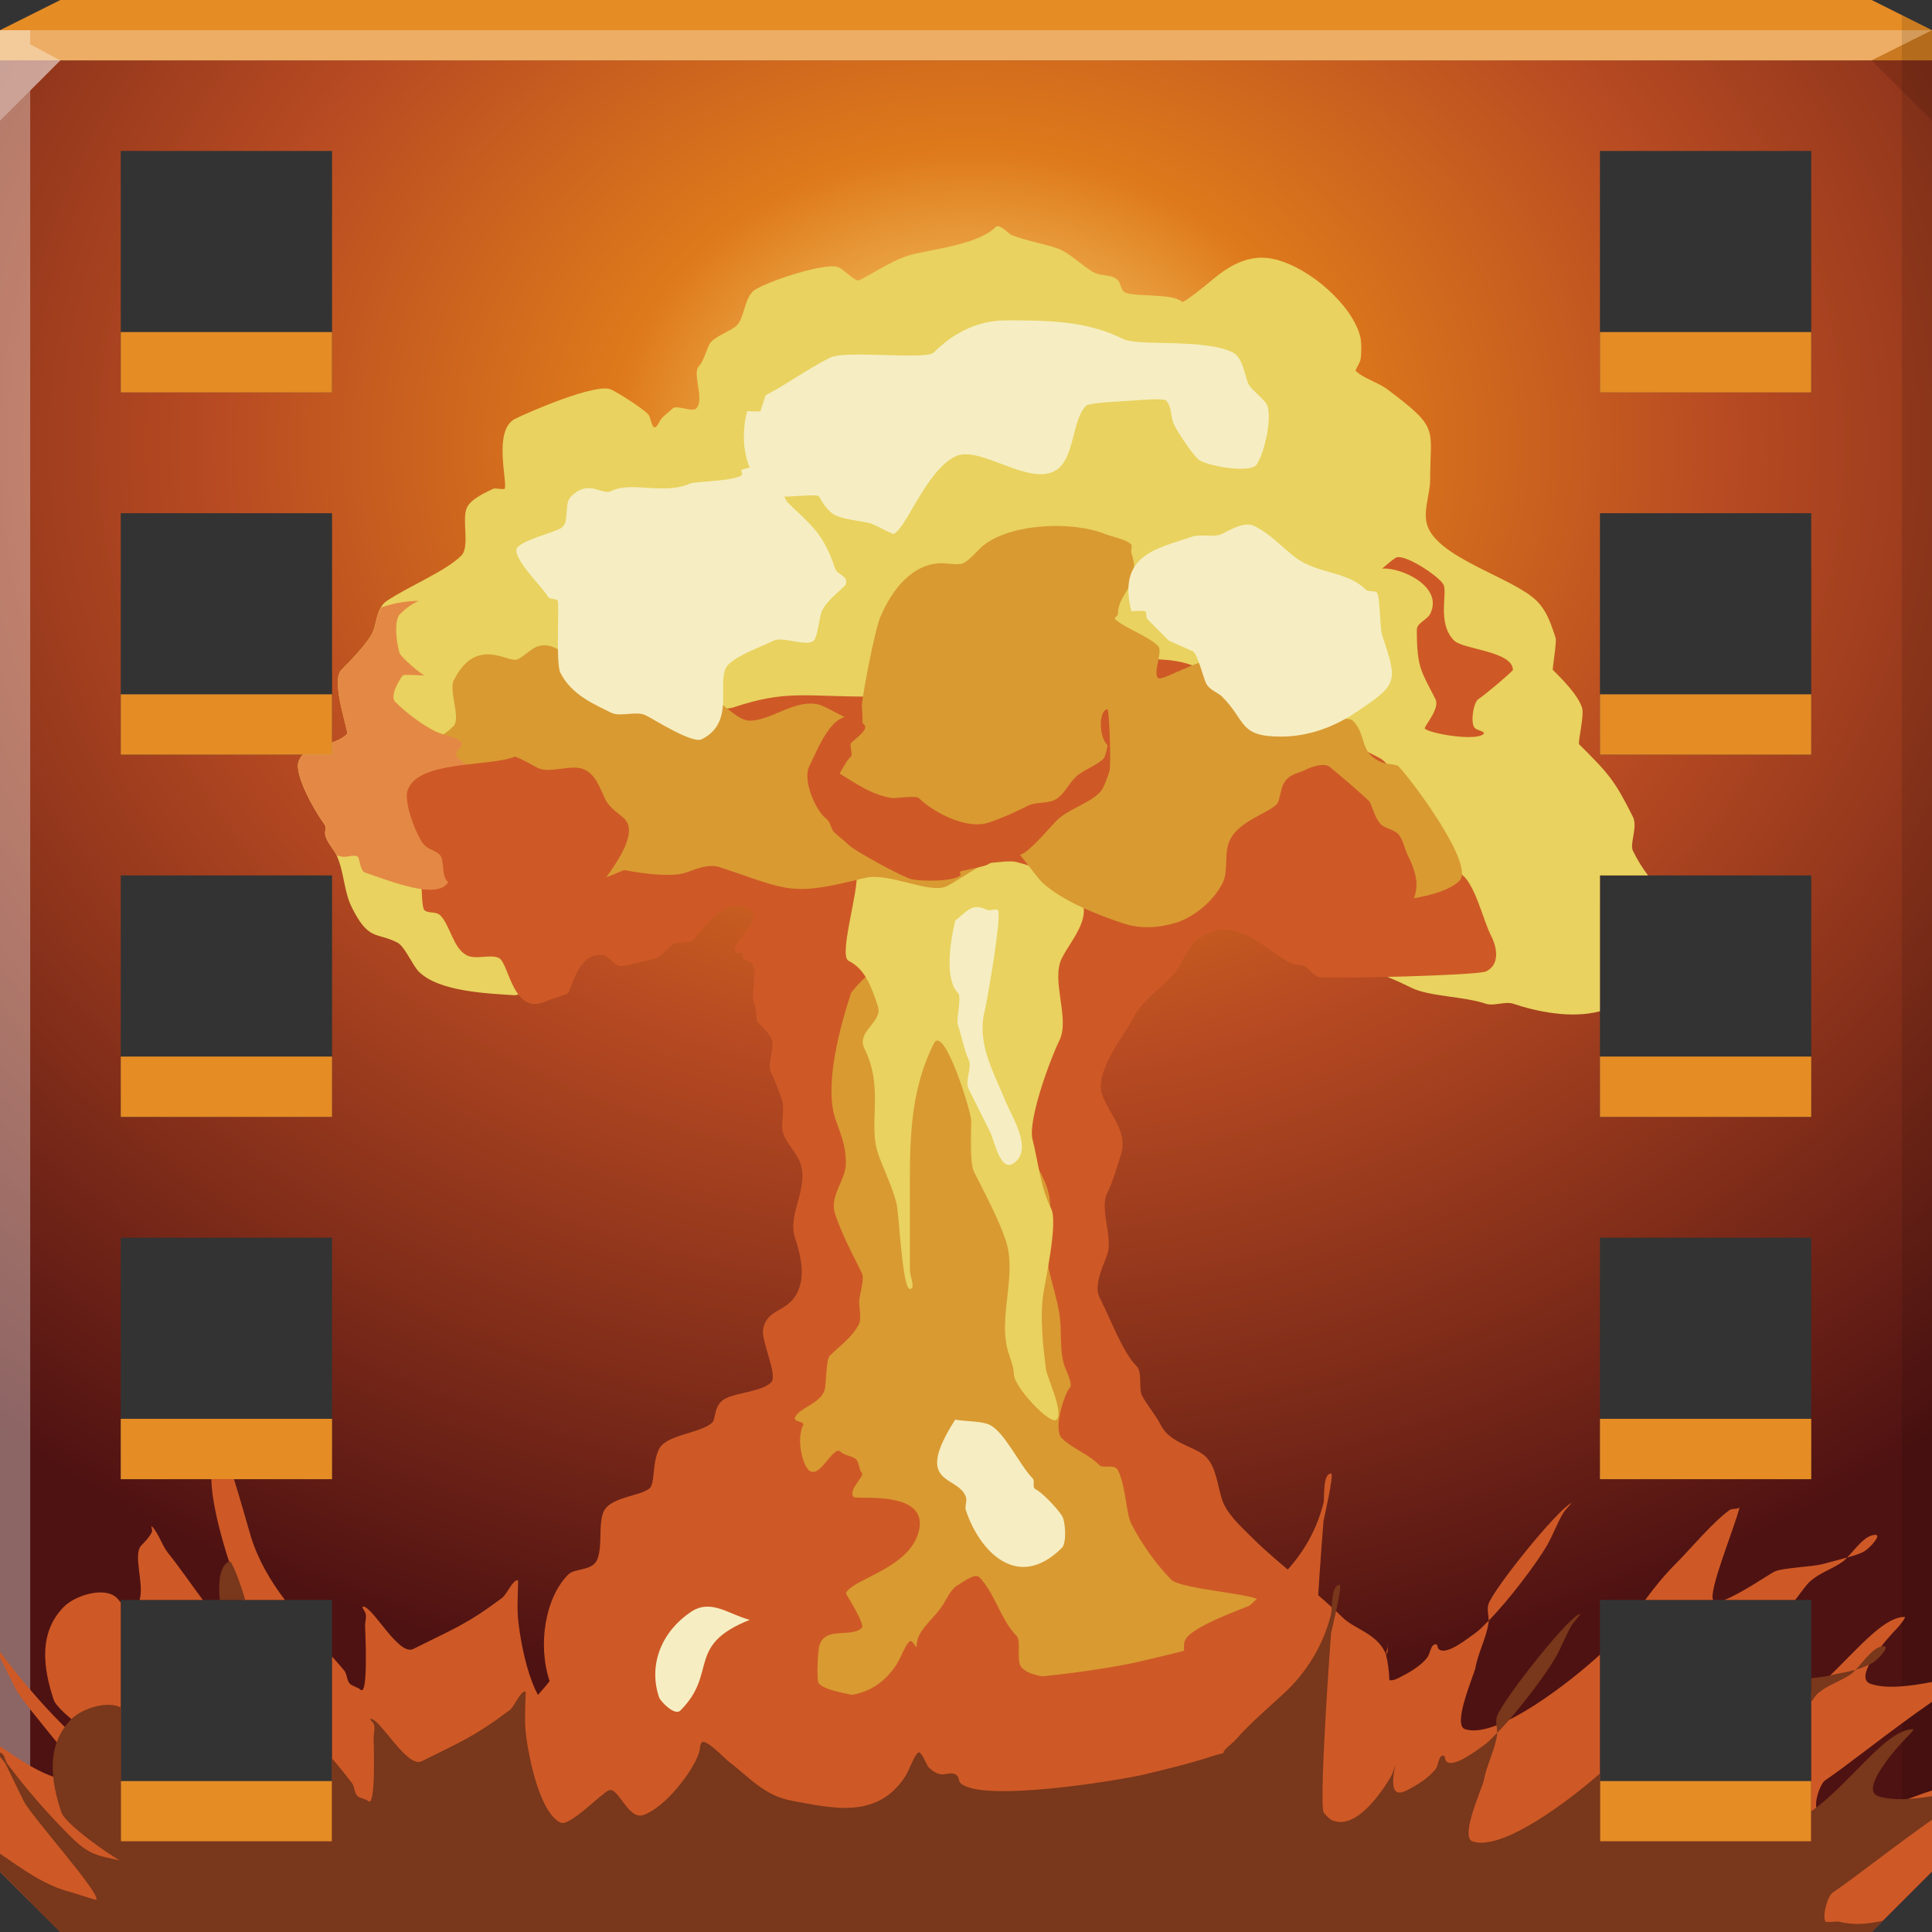 <?xml version="1.0" encoding="UTF-8" standalone="no"?>
<!-- Created with Inkscape (http://www.inkscape.org/) -->

<svg
   xmlns:dc="http://purl.org/dc/elements/1.1/"
   xmlns:cc="http://creativecommons.org/ns#"
   xmlns:rdf="http://www.w3.org/1999/02/22-rdf-syntax-ns#"
   xmlns:svg="http://www.w3.org/2000/svg"
   xmlns="http://www.w3.org/2000/svg"
   xmlns:xlink="http://www.w3.org/1999/xlink"
   xmlns:sodipodi="http://sodipodi.sourceforge.net/DTD/sodipodi-0.dtd"
   xmlns:inkscape="http://www.inkscape.org/namespaces/inkscape"
   width="64"
   height="64"
   id="svg13094"
   version="1.1"
   inkscape:version="0.48.3.1 r9886"
   sodipodi:docname="transmageddon.svg">
  <rect width="100%" height="100%" fill="#333333" stroke="none"/>
  <sodipodi:namedview
     id="base"
     pagecolor="#ffffff"
     bordercolor="#666666"
     borderopacity="1.0"
     inkscape:pageopacity="0"
     inkscape:pageshadow="2"
     inkscape:zoom="11.313709"
     inkscape:cx="22.3055"
     inkscape:cy="30.715219"
     inkscape:document-units="px"
     inkscape:current-layer="g3863"
     showgrid="true"
     inkscape:snap-bbox="true"
     inkscape:bbox-paths="true"
     inkscape:bbox-nodes="true"
     inkscape:snap-bbox-edge-midpoints="true"
     inkscape:snap-bbox-midpoints="true"
     inkscape:object-paths="true"
     inkscape:snap-intersection-paths="true"
     inkscape:object-nodes="true"
     inkscape:snap-smooth-nodes="true"
     inkscape:snap-midpoints="true"
     inkscape:snap-object-midpoints="true"
     inkscape:snap-center="true"
     showguides="true"
     inkscape:guide-bbox="true"
     inkscape:window-width="1920"
     inkscape:window-height="1023"
     inkscape:window-x="-10"
     inkscape:window-y="35"
     inkscape:window-maximized="1"
     inkscape:snap-global="false"
     fit-margin-top="0"
     fit-margin-left="0"
     fit-margin-right="0"
     fit-margin-bottom="0"
     showborder="true"
     inkscape:showpageshadow="false"
     inkscape:snap-page="true">
    <inkscape:grid
       type="xygrid"
       id="grid3075"
       empspacing="5"
       visible="true"
       enabled="true"
       snapvisiblegridlinesonly="true"
       originx="1.6362304e-08px"
       originy="18px" />
  </sodipodi:namedview>
  <defs
     id="defs13096">
    <linearGradient
       id="linearGradient4090">
      <stop
         id="stop4092"
         style="stop-color:#ffe884;stop-opacity:1;"
         offset="0" />
      <stop
         offset="0.232"
         style="stop-color:#de7a1b;stop-opacity:1;"
         id="stop3819" />
      <stop
         id="stop3821"
         style="stop-color:#b84b22;stop-opacity:1;"
         offset="0.488" />
      <stop
         id="stop4094"
         style="stop-color:#4f1212;stop-opacity:1;"
         offset="1" />
    </linearGradient>
    <radialGradient
       inkscape:collect="always"
       xlink:href="#linearGradient4090"
       id="radialGradient3868"
       gradientUnits="userSpaceOnUse"
       gradientTransform="matrix(0,1.314,-1.591,0,88.977,-23.98)"
       cx="29.49"
       cy="35.711"
       fx="29.49"
       fy="35.711"
       r="32" />
  </defs>
  <path
     style="color:#000000;fill:url(#radialGradient3868);fill-opacity:1;fill-rule:nonzero;stroke:none;stroke-width:2.286;marker:none;visibility:visible;display:inline;overflow:visible;enable-background:accumulate"
     d="m 0,2 0,32 0,28 2,2 30,0 30,0 2,-2 0,-28 0,-32 -32,0 z m 4,3 7,0 0,8 -7,0 z m 49,0 7,0 0,8 -7,0 z m -49,12 7,0 0,8 -7,0 z m 49,0 7,0 0,8 -7,0 z m -49,12 7,0 0,8 -7,0 z m 49,0 7,0 0,8 -7,0 z m -49,12 7,0 0,8 -7,0 z m 49,0 7,0 0,8 -7,0 z m -49,12 7,0 0,8 -7,0 z m 49,0 7,0 0,8 -7,0 z"
     id="path3866"
     inkscape:connector-curvature="0"
     sodipodi:nodetypes="ccccccccccccccccccccccccccccccccccccccccccccccccccccccccccccc" />
  <path
     style="color:#000000;fill:#e58c25;fill-opacity:1;fill-rule:nonzero;stroke:none;stroke-width:2.286;marker:none;visibility:visible;display:inline;overflow:visible;enable-background:accumulate"
     d="M 2,0 0,1 0,2 32,2 64,2 64,1 62,0 32,0 z"
     id="path6502"
     inkscape:connector-curvature="0"
     sodipodi:nodetypes="ccccccccc" />
  <path
     style="fill:#ffffff;fill-opacity:0.291;fill-rule:nonzero"
     d="M 0,1 0,4 2,2 32,2 62,2 64,1 32,1 z"
     id="path4298"
     inkscape:connector-curvature="0"
     sodipodi:nodetypes="cccccccc" />
  <path
     d="M 64,4 62,2 64,1 z"
     id="path3028"
     style="fill:#1f0700;fill-opacity:0.138"
     inkscape:connector-curvature="0"
     sodipodi:nodetypes="cccc" />
  <path
     style="fill:#000000;fill-opacity:0.111;fill-rule:nonzero"
     d="m 63,0.5 0,33.5 0,29 1,-1 0,-28 0,-33 z m 0,62.5 -31,0 -31,0 1,1 30,0 30,0 z"
     id="path4366"
     inkscape:connector-curvature="0"
     sodipodi:nodetypes="cccccccccccccc" />
  <g
     id="g3043"
     inkscape:export-filename="folder.png"
     inkscape:export-xdpi="90"
     inkscape:export-ydpi="90"
     transform="translate(-0.625,0.082)" />
  <path
     style="fill:#ffffff;fill-opacity:0.351;fill-rule:nonzero"
     d="M 0,1 0,34 0,62 1,63 1,34 1,3 2,2 1,1.469 1,1 z"
     id="path3864"
     inkscape:connector-curvature="0"
     sodipodi:nodetypes="cccccccccc" />
  <g
     id="scalable"
     transform="matrix(1.039,0,0,1.039,1214.722,1878.812)"
     inkscape:label="#g3701"
     style="fill:#ffffff" />
  <path
     sodipodi:nodetypes="cccccccccccccccccccccccccccccccccccccccccccccccccc"
     inkscape:connector-curvature="0"
     id="path4021"
     d="m 4,11 0,2 7,0 0,-2 z m 49,0 0,2 7,0 0,-2 z m -49,12 0,2 7,0 0,-2 z m 49,0 0,2 7,0 0,-2 z m -49,12 0,2 7,0 0,-2 z m 49,0 0,2 7,0 0,-2 z m -49,12 0,2 7,0 0,-2 z m 49,0 0,2 7,0 0,-2 z m -49,12 0,2 7,0 0,-2 z m 49,0 0,2 7,0 0,-2 z"
     style="color:#000000;fill:#e58c25;fill-opacity:1;fill-rule:nonzero;stroke:none;stroke-width:2.286;marker:none;visibility:visible;display:inline;overflow:visible;enable-background:accumulate" />
  <g
     id="g3863">
    <path
       style="color:#000000;fill:#e9d25f;fill-opacity:1;fill-rule:nonzero;stroke:none;stroke-width:2;marker:none;visibility:visible;display:inline;overflow:visible;enable-background:accumulate"
       d="M 33.094 7.5 C 33.043 7.484 33.002 7.498 32.969 7.531 C 32.441 8.059 31.085 8.234 30.312 8.406 C 29.656 8.552 29.034 8.999 28.469 9.281 C 28.328 9.352 27.955 8.912 27.75 8.844 C 27.292 8.691 25.205 9.388 24.938 9.656 C 24.648 9.945 24.655 10.532 24.406 10.781 C 24.213 10.975 23.627 11.153 23.5 11.406 C 23.386 11.635 23.295 11.987 23.156 12.125 C 22.907 12.374 23.362 13.231 23.062 13.531 C 22.93 13.664 22.414 13.399 22.281 13.531 C 22.157 13.655 21.926 13.804 21.844 13.969 C 21.596 14.464 21.59 13.84 21.469 13.719 C 21.273 13.523 20.586 13.074 20.25 12.906 C 19.776 12.669 17.526 13.643 17.062 13.875 C 16.323 14.245 16.82 15.986 16.719 16.188 C 16.699 16.227 16.39 16.164 16.344 16.188 C 16.086 16.316 15.619 16.512 15.469 16.812 C 15.285 17.18 15.576 18.111 15.281 18.406 C 14.766 18.921 13.557 19.41 12.812 19.906 C 12.505 20.112 12.473 20.581 12.375 20.875 C 12.251 21.248 11.542 21.958 11.312 22.188 C 10.938 22.562 11.563 24.25 11.5 24.312 C 11.356 24.457 11.18 24.534 11 24.594 L 11 25 L 10.031 25 C 9.979 25.055 9.945 25.11 9.906 25.188 C 9.692 25.616 10.481 26.943 10.688 27.219 C 10.888 27.486 10.722 27.452 10.781 27.688 C 10.832 27.89 11.072 28.176 11.125 28.281 C 11.409 28.85 11.373 29.495 11.656 30.062 C 12.215 31.179 12.466 30.873 13.156 31.219 C 13.409 31.345 13.658 31.97 13.875 32.188 C 14.547 32.859 16.186 32.911 17.062 32.969 C 17.755 32.83 18.829 32.341 19.094 31.812 C 19.186 31.627 19.296 31.267 19.438 31.125 C 19.74 30.822 20.274 30.801 20.688 30.594 C 21.303 30.286 21.837 29.832 22.438 29.531 C 22.735 29.382 24.01 29.43 24.312 29.531 C 24.804 29.695 25.535 29.596 26 29.875 C 26.677 30.281 27.679 30.701 28.625 30.938 C 29.837 31.241 31.398 30.844 32.625 30.844 C 33.241 30.844 34.739 31.115 35.281 30.844 C 35.939 30.515 38.66 29.741 39.344 29.969 C 40.393 30.319 41.406 30.687 42.438 31.031 C 42.723 31.126 42.923 31.395 43.219 31.469 C 44.571 31.807 45.783 32.235 46.75 32.719 C 47.341 33.014 48.465 32.999 49.219 33.25 C 49.484 33.338 49.86 33.162 50.125 33.25 C 50.905 33.51 52.042 33.753 53 33.5 L 53 29 L 54.594 29 C 54.421 28.775 54.252 28.505 54.094 28.188 C 53.975 27.949 54.26 27.394 54.094 27.062 C 53.479 25.834 53.295 25.638 52.312 24.656 C 52.257 24.601 52.492 23.694 52.406 23.438 C 52.258 22.993 51.687 22.437 51.438 22.188 C 51.421 22.171 51.574 21.253 51.531 21.125 C 51.376 20.66 51.245 20.245 50.906 19.906 C 50.139 19.139 47.646 18.501 47.281 17.406 C 47.128 16.947 47.375 16.37 47.375 15.906 C 47.375 14.159 47.707 14.21 45.969 12.906 C 45.63 12.652 45.163 12.538 44.906 12.281 C 44.892 12.267 45.042 12.018 45.062 11.938 C 45.103 11.777 45.106 11.329 45.062 11.156 C 44.805 10.126 43.419 8.886 42.25 8.594 C 41.356 8.37 40.664 8.833 40.031 9.375 C 39.992 9.409 39.207 10.051 39.156 10 C 38.843 9.687 37.428 9.865 37.219 9.656 C 37.13 9.568 37.12 9.37 37.031 9.281 C 36.826 9.076 36.515 9.164 36.25 9.031 C 35.896 8.854 35.448 8.368 35 8.219 C 34.51 8.055 33.989 7.977 33.5 7.781 C 33.45 7.761 33.246 7.549 33.094 7.5 z "
       id="path3794" />
    <path
       inkscape:connector-curvature="0"
       id="path3792"
       d="m 18.208,55.691 c -0.401,-1.188 -0.156,-2.761 0.619,-3.536 0.219,-0.219 0.829,-0.099 0.972,-0.53 0.159,-0.478 0.023,-1.042 0.177,-1.503 0.192,-0.576 1.429,-0.559 1.591,-0.884 0.121,-0.242 0.052,-0.811 0.265,-1.237 0.244,-0.487 1.404,-0.52 1.768,-0.884 0.116,-0.116 0.036,-0.593 0.442,-0.795 0.391,-0.196 1.199,-0.227 1.503,-0.53 0.234,-0.234 -0.343,-1.38 -0.265,-1.768 0.156,-0.782 0.984,-0.488 1.237,-1.503 0.122,-0.49 -0.041,-1.095 -0.177,-1.503 -0.269,-0.806 0.458,-1.63 0.177,-2.475 -0.101,-0.302 -0.388,-0.599 -0.53,-0.884 -0.181,-0.362 0.04,-0.851 -0.088,-1.237 -0.101,-0.303 -0.221,-0.618 -0.354,-0.884 -0.153,-0.306 0.153,-0.843 0,-1.149 -0.097,-0.194 -0.327,-0.415 -0.442,-0.53 -0.068,-0.068 -0.039,-0.431 -0.088,-0.53 -0.238,-0.476 0.249,-1.331 -0.265,-1.503 -0.222,-0.074 -0.077,-0.165 -0.177,-0.265 -0.042,-0.042 -0.135,0.042 -0.177,0 -0.337,-0.337 1.2,-1.191 0.265,-1.503 -0.78,-0.26 -1.295,0.676 -1.679,1.061 -0.15,0.15 -0.585,0.054 -0.707,0.177 -0.061,0.061 -0.378,0.366 -0.53,0.442 -0.076,0.038 -1.083,0.265 -1.149,0.265 -0.355,0 -0.375,-0.481 -0.884,-0.354 -0.561,0.14 -0.726,0.922 -0.884,1.237 -0.026,0.053 -0.646,0.235 -0.707,0.265 -1.124,0.562 -1.256,-1.246 -1.591,-1.414 -0.282,-0.141 -0.757,0.063 -1.061,-0.088 -0.462,-0.231 -0.551,-0.993 -0.884,-1.326 -0.14,-0.14 -0.408,-0.054 -0.53,-0.177 -0.075,-0.075 -0.088,-0.669 -0.088,-0.795 0,-0.966 -0.221,-0.984 0.707,-1.679 0.106,-0.079 0.478,-0.125 0.53,-0.177 0.225,-0.225 0.219,-0.463 0.53,-0.619 0.25,-0.125 0.677,-0.058 0.884,-0.265 0.382,-0.382 -0.443,-1.677 -0.177,-2.21 0.369,-0.738 1.427,-0.897 1.945,-1.414 0.066,-0.066 0.613,0 0.707,0 0.843,0 2.362,-0.273 3.182,0 0.523,0.174 1.468,0.63 2.033,0.442 1.731,-0.577 2.36,-0.354 4.419,-0.354 0.121,0 0.704,0.091 0.795,0 0.24,-0.24 0.379,-0.909 0.619,-1.149 0.04,-0.04 0.653,-0.159 0.707,-0.177 0.215,-0.072 0.57,-0.265 0.795,-0.265 0.207,0 0.331,0.138 0.53,0.088 0.595,-0.149 0.001,-0.001 0.177,-0.177 0.4,-0.4 2.438,0.346 2.917,0.442 1.311,0.262 2.887,-0.246 4.154,0.177 0.804,0.268 1.497,0.794 2.298,1.061 0.367,0.122 1.535,0.033 1.768,0.265 1.12,1.12 0.987,1.156 2.21,1.768 0.318,0.159 0.638,0.78 0.884,1.149 0.18,0.269 0.715,0.538 0.884,0.707 0.138,0.138 0.195,1.028 0.265,1.237 0.133,0.398 0.683,0.671 0.884,0.972 0.372,0.558 0.512,1.289 0.795,1.856 0.178,0.355 0.286,0.918 -0.177,1.149 -0.275,0.138 -5.32,0.26 -5.568,0.177 -0.153,-0.051 -0.365,-0.315 -0.442,-0.354 -0.121,-0.061 -0.315,-0.025 -0.442,-0.088 -0.836,-0.418 -1.527,-1.32 -2.563,-1.061 -0.927,0.232 -0.925,1.013 -1.414,1.503 -0.359,0.359 -0.996,0.844 -1.237,1.326 -0.269,0.539 -1.317,1.794 -1.061,2.563 0.225,0.674 0.888,1.225 0.619,2.033 -0.136,0.408 -0.256,0.866 -0.442,1.237 -0.27,0.539 0.192,1.456 0,2.033 -0.109,0.326 -0.462,1.02 -0.265,1.414 0.392,0.784 0.784,1.845 1.237,2.298 0.193,0.193 0.058,0.734 0.177,0.972 0.131,0.261 0.458,0.651 0.619,0.972 0.314,0.628 1.148,0.706 1.503,1.061 0.336,0.336 0.383,0.971 0.53,1.414 0.158,0.475 0.614,0.879 0.972,1.237 0.896,0.896 2.182,1.829 3.005,2.652 0.399,0.399 1.1,0.521 1.414,1.149 0.116,0.231 0.226,1.227 0.088,1.503 -0.814,1.627 -2.496,1.591 -4.154,2.033 -0.66,0.176 -1.263,0.394 -1.945,0.53 -1.338,0.268 -2.64,0.721 -3.977,0.972 -0.716,0.134 -1.408,0.009 -2.121,0.088 -2.542,0.282 -5.023,0.354 -7.601,0.354 -0.578,0 -0.95,0.098 -1.503,0.177 -1.647,0.235 -3.425,-0.11 -4.95,-0.619 -0.459,-0.153 -1.031,-0.412 -1.414,-0.795 -0.186,-0.186 -0.865,-2.158 -0.707,-2.475 0.136,-0.272 0.423,-0.534 0.619,-0.795 z"
       style="color:#000000;fill:#ce5926;fill-opacity:1;fill-rule:nonzero;stroke:none;stroke-width:2;marker:none;visibility:visible;display:inline;overflow:visible;enable-background:accumulate" />
    <path
       inkscape:connector-curvature="0"
       id="path3829"
       d="m 28.196,32.887 c -0.328,0.982 -0.907,3.024 -0.53,4.154 0.183,0.55 0.354,0.875 0.354,1.503 0,0.556 -0.558,1.067 -0.354,1.679 0.224,0.671 0.582,1.34 0.884,1.945 0.105,0.211 -0.088,0.708 -0.088,0.972 0,0.171 0.075,0.557 0,0.707 -0.234,0.469 -0.659,0.747 -0.972,1.061 -0.135,0.135 -0.112,0.953 -0.177,1.149 -0.149,0.447 -0.812,0.563 -0.972,0.884 -0.087,0.174 0.33,0.136 0.265,0.265 -0.161,0.322 -0.109,0.821 0,1.149 0.383,1.15 0.953,-0.55 1.237,-0.265 0.133,0.133 0.398,0.133 0.53,0.265 0.074,0.074 0.093,0.358 0.177,0.442 0.102,0.102 -0.486,0.575 -0.265,0.795 0.096,0.096 2.623,-0.268 2.121,1.237 -0.384,1.153 -2.151,1.474 -2.386,1.945 -0.007,0.013 0.647,1.032 0.53,1.149 -0.352,0.352 -1.24,-0.078 -1.414,0.619 -0.034,0.135 -0.109,1.129 0,1.237 0.387,0.387 2.035,0.357 2.298,0.884 0.053,0.106 0.735,0.414 0.884,0.265 0.476,-0.476 -0.125,-2.011 0.088,-2.652 0.124,-0.371 0.563,-0.712 0.795,-1.061 0.144,-0.217 0.306,-0.595 0.53,-0.707 0.101,-0.051 0.559,-0.413 0.707,-0.265 0.505,0.505 0.716,1.423 1.237,1.945 0.171,0.171 -0.032,0.852 0.177,1.061 0.541,0.541 2.043,0.109 2.475,0.972 0.333,0.667 -0.976,2.21 0.354,2.21 0.156,0 0.666,0.086 0.795,0 0.573,-0.382 1.592,-0.885 2.033,-1.326 0.064,-0.064 0,-0.428 0,-0.53 0,-0.501 -0.385,-1.85 -0.265,-2.21 0.18,-0.54 2.475,-1.247 2.475,-1.326 0,-0.23 -2.599,-0.389 -2.917,-0.707 -0.471,-0.471 -1.003,-1.21 -1.326,-1.856 -0.184,-0.368 -0.174,-1.231 -0.442,-1.768 -0.118,-0.236 -0.483,-0.041 -0.619,-0.177 -0.365,-0.365 -0.918,-0.565 -1.237,-0.884 -0.306,-0.306 0.09,-1.504 0.265,-1.679 0.109,-0.109 -0.15,-0.625 -0.177,-0.707 -0.184,-0.553 -0.077,-1.17 -0.177,-1.768 -0.085,-0.508 -0.252,-0.996 -0.354,-1.503 -0.158,-0.789 0.195,-1.696 0,-2.475 -0.183,-0.732 -0.733,-1.314 -0.972,-2.033 -0.1,-0.299 -0.099,-0.662 -0.177,-0.972 -0.18,-0.719 0.298,-2.408 0,-3.005 -0.215,-0.429 -0.583,-0.697 -0.884,-1.149 -0.345,-0.518 -0.973,-1.723 -1.945,-1.237 -0.212,0.106 -0.382,0.363 -0.619,0.442 -0.893,0.298 -1.4,0.645 -1.945,1.326 z"
       style="color:#000000;fill:#d99a32;fill-opacity:1;fill-rule:nonzero;stroke:none;stroke-width:2;marker:none;visibility:visible;display:inline;overflow:visible;enable-background:accumulate" />
    <path
       style="color:#000000;fill:#ce5926;fill-opacity:1;fill-rule:nonzero;stroke:none;stroke-width:2;marker:none;visibility:visible;display:inline;overflow:visible;enable-background:accumulate"
       d="M 44.094 48.812 C 43.804 48.812 43.883 49.624 43.844 49.781 C 43.585 50.815 43.036 51.686 42.25 52.406 C 41.712 52.899 41.144 53.389 40.656 53.938 C 40.531 54.079 40.124 54.375 40.312 54.375 C 40.434 54.375 40.053 54.43 39.938 54.469 C 39.191 54.718 38.426 54.878 37.656 55.062 C 36.857 55.254 32.234 56.016 31.562 55.344 C 31.505 55.286 31.497 55.123 31.375 55.062 C 31.097 54.924 30.956 55.269 30.5 54.812 C 30.454 54.766 30.229 54.271 30.125 54.375 C 29.966 54.534 29.836 54.933 29.688 55.156 C 28.76 56.548 27.331 56.211 26 55.969 C 25.052 55.796 24.571 55.147 23.875 54.625 C 23.795 54.565 23.099 53.87 22.969 54 C 22.9 54.069 22.935 54.288 22.906 54.375 C 22.686 55.037 21.72 56.177 21.031 56.406 C 20.515 56.578 20.195 55.434 19.875 55.594 C 19.584 55.739 18.578 56.805 18.281 56.656 C 17.553 56.292 17.215 54.269 17.156 53.562 C 17.119 53.116 17.182 52.344 17.156 52.344 C 16.969 52.344 16.806 52.802 16.625 52.938 C 15.461 53.81 15.009 53.964 13.688 54.625 C 13.205 54.866 12.347 53.219 12.031 53.219 C 11.965 53.219 12.064 53.347 12.094 53.406 C 12.16 53.538 12.094 53.696 12.094 53.844 C 12.094 53.964 12.216 56.247 11.938 55.969 C 11.875 55.907 11.656 55.843 11.594 55.781 C 11.482 55.669 11.504 55.469 11.406 55.344 C 11.28 55.182 11.133 55.033 11 54.875 L 11 61 L 4 61 L 4 53.062 C 3.991 53.059 3.978 53.065 3.969 53.062 C 3.97 53.036 3.927 52.989 3.875 52.938 C 3.475 52.538 2.494 52.85 2.125 53.219 C 1.249 54.095 1.444 55.301 1.781 56.312 C 1.916 56.717 3.438 57.772 3.719 57.906 C 2.914 57.745 2.626 57.689 2.031 57.094 C 1.3 56.363 0.623 55.549 0 54.719 L 0 54.906 L 0.531 55.969 C 0.787 56.481 3.088 59.037 2.906 59.219 C 2.898 59.227 2.135 58.971 2.125 58.969 C 1.316 58.766 0.657 58.295 0 57.844 L 0 62 L 2 64 L 32 64 L 62 64 L 64 62 L 64 59.312 C 62.902 59.664 61.854 60.245 60.625 59.938 C 60.579 59.926 60.206 59.974 60.188 59.938 C 60.082 59.726 60.287 59.09 60.469 58.969 C 61.183 58.493 62.6 57.343 64 56.375 L 64 55.719 C 63.278 55.854 62.509 55.961 61.969 55.781 C 61.333 55.569 62.613 54.168 62.844 53.938 C 62.893 53.888 63.16 53.562 63.094 53.562 C 62.255 53.562 61.166 55.122 60 56.062 L 60 61 L 53 61 L 53 54.812 C 52.133 55.618 49.603 57.639 48.531 57.281 C 48.097 57.137 48.834 55.474 48.875 55.25 C 48.969 54.73 49.231 54.278 49.312 53.75 C 49.316 53.73 49.312 53.708 49.312 53.688 C 49.155 53.846 48.99 54.017 48.875 54.094 C 48.716 54.199 47.908 54.877 47.656 54.625 C 47.61 54.578 47.628 54.469 47.562 54.469 C 47.391 54.469 47.384 54.769 47.281 54.906 C 47.054 55.209 46.626 55.437 46.312 55.594 C 45.773 55.864 45.832 55.274 45.906 54.844 C 45.87 54.951 45.839 55.06 45.781 55.156 C 45.513 55.603 44.658 56.97 43.844 56.562 C 43.796 56.539 43.579 56.362 43.562 56.312 C 43.413 55.863 43.837 50.409 43.844 50.375 C 43.846 50.362 44.203 48.812 44.094 48.812 z M 45.906 54.844 C 45.921 54.799 45.954 54.763 45.969 54.719 C 45.974 54.702 45.964 54.469 45.969 54.469 C 45.998 54.469 45.943 54.633 45.906 54.844 z M 49.312 53.688 C 49.995 52.998 50.93 51.747 51.25 51.188 C 51.444 50.847 51.591 50.442 51.781 50.125 C 51.835 50.036 52.011 49.851 52.062 49.781 C 51.575 50.025 49.526 52.569 49.312 53.125 C 49.246 53.298 49.319 53.501 49.312 53.688 z M 7 49 C 7.034 50.262 7.738 52.21 8.031 53 L 9.438 53 C 8.961 52.373 8.555 51.683 8.312 50.906 C 8.256 50.725 7.994 49.777 7.75 49 L 7 49 z M 57.625 49.938 C 57.528 50.01 57.378 49.958 57.281 50.031 C 56.675 50.486 56.041 51.271 55.5 51.812 C 55.135 52.177 54.809 52.58 54.5 53 L 56.75 53 C 56.59 52.703 57.439 50.66 57.625 49.938 z M 5.031 50.562 C 4.99 50.521 5.058 50.697 5.031 50.75 C 4.942 50.929 4.819 51.056 4.688 51.188 C 4.385 51.49 4.786 52.457 4.625 53 L 6.719 53 C 6.34 52.496 5.969 51.946 5.562 51.438 C 5.363 51.188 5.249 50.78 5.031 50.562 z M 62.125 50.844 C 61.776 50.844 61.458 51.326 61.188 51.594 C 61.418 51.529 61.642 51.468 61.781 51.375 C 61.958 51.257 62.337 50.844 62.125 50.844 z M 61.188 51.594 C 60.891 51.678 60.587 51.755 60.375 51.812 C 60.04 51.904 59.039 51.934 58.781 52.062 C 58.605 52.151 57.675 52.788 57.125 53 L 59.469 53 C 59.66 52.744 59.85 52.487 59.938 52.406 C 60.284 52.086 60.686 51.993 61.062 51.719 C 61.097 51.693 61.15 51.631 61.188 51.594 z "
       id="path3831" />
    <path
       style="color:#000000;fill:#79371b;fill-opacity:1;fill-rule:nonzero;stroke:none;stroke-width:2;marker:none;visibility:visible;display:inline;overflow:visible;enable-background:accumulate"
       d="M 7.594 51.719 C 7.282 51.875 7.223 52.375 7.281 53 L 8.125 53 C 7.917 52.312 7.672 51.68 7.594 51.719 z M 44.375 52.5 C 44.086 52.5 44.133 53.312 44.094 53.469 C 43.835 54.503 43.286 55.405 42.5 56.125 C 41.962 56.618 41.425 57.076 40.938 57.625 C 40.828 57.748 40.486 58.003 40.531 58.062 C 40.573 58.07 40.324 58.121 40.219 58.156 C 39.472 58.405 38.676 58.597 37.906 58.781 C 37.107 58.973 32.484 59.734 31.812 59.062 C 31.755 59.005 31.778 58.842 31.656 58.781 C 31.379 58.642 31.206 58.988 30.75 58.531 C 30.704 58.485 30.51 57.959 30.406 58.062 C 30.248 58.221 30.118 58.652 29.969 58.875 C 29.041 60.266 27.581 59.898 26.25 59.656 C 25.302 59.484 24.821 58.866 24.125 58.344 C 24.045 58.283 23.38 57.588 23.25 57.719 C 23.181 57.788 23.185 57.975 23.156 58.062 C 22.936 58.725 22.001 59.895 21.312 60.125 C 20.796 60.297 20.476 59.152 20.156 59.312 C 19.865 59.458 18.86 60.524 18.562 60.375 C 17.835 60.011 17.465 57.987 17.406 57.281 C 17.369 56.835 17.432 56.031 17.406 56.031 C 17.219 56.031 17.056 56.521 16.875 56.656 C 15.711 57.529 15.29 57.683 13.969 58.344 C 13.486 58.585 12.597 56.938 12.281 56.938 C 12.215 56.938 12.346 57.035 12.375 57.094 C 12.441 57.226 12.375 57.415 12.375 57.562 C 12.375 57.683 12.466 59.935 12.188 59.656 C 12.125 59.594 11.906 59.562 11.844 59.5 C 11.732 59.388 11.754 59.188 11.656 59.062 C 11.445 58.79 11.228 58.513 11 58.25 L 11 61 L 4 61 L 4 56.562 C 3.543 56.324 2.707 56.606 2.375 56.938 C 1.499 57.814 1.694 59.02 2.031 60.031 C 2.166 60.436 3.688 61.49 3.969 61.625 C 3.164 61.464 2.908 61.408 2.312 60.812 C 1.581 60.081 0.873 59.268 0.25 58.438 C 0.162 58.32 0.147 58.062 0 58.062 L 0 58.188 C 0.049 58.267 0.152 58.367 0.188 58.438 L 0.781 59.656 C 1.037 60.168 3.369 62.756 3.188 62.938 C 3.179 62.946 2.385 62.69 2.375 62.688 C 1.463 62.46 0.74 61.908 0 61.406 L 0 62 L 2 64 L 32 64 L 62 64 L 62.375 63.625 C 61.902 63.732 61.43 63.787 60.906 63.656 C 60.86 63.645 60.487 63.693 60.469 63.656 C 60.363 63.444 60.537 62.808 60.719 62.688 C 61.383 62.244 62.695 61.201 64 60.281 L 64 59.5 C 63.353 59.606 62.691 59.657 62.219 59.5 C 61.583 59.288 62.863 57.856 63.094 57.625 C 63.143 57.576 63.441 57.281 63.375 57.281 C 62.468 57.281 61.275 59.11 60 60 L 60 61 L 53 61 L 53 58.75 C 51.967 59.654 49.768 61.329 48.781 61 C 48.347 60.855 49.116 59.193 49.156 58.969 C 49.251 58.449 49.513 57.997 49.594 57.469 C 49.597 57.449 49.593 57.427 49.594 57.406 C 49.431 57.572 49.275 57.733 49.156 57.812 C 48.998 57.918 48.158 58.596 47.906 58.344 C 47.86 58.297 47.878 58.156 47.812 58.156 C 47.641 58.156 47.666 58.456 47.562 58.594 C 47.336 58.896 46.907 59.156 46.594 59.312 C 46.015 59.602 46.141 58.896 46.219 58.469 C 46.172 58.61 46.139 58.748 46.062 58.875 C 45.795 59.321 44.908 60.688 44.094 60.281 C 44.046 60.257 43.86 60.081 43.844 60.031 C 43.694 59.582 44.087 54.127 44.094 54.094 C 44.096 54.08 44.484 52.5 44.375 52.5 z M 49.594 57.406 C 50.276 56.713 51.214 55.462 51.531 54.906 C 51.726 54.566 51.872 54.161 52.062 53.844 C 52.138 53.717 52.444 53.403 52.312 53.469 C 51.825 53.713 49.808 56.288 49.594 56.844 C 49.527 57.017 49.6 57.22 49.594 57.406 z M 62.406 54.531 C 62.058 54.531 61.739 55.044 61.469 55.312 C 61.699 55.247 61.923 55.156 62.062 55.062 C 62.239 54.945 62.619 54.531 62.406 54.531 z M 61.469 55.312 C 61.173 55.396 60.837 55.442 60.625 55.5 C 60.496 55.535 60.245 55.565 60 55.594 L 60 56.375 C 60.057 56.308 60.151 56.158 60.188 56.125 C 60.534 55.805 60.967 55.711 61.344 55.438 C 61.379 55.412 61.431 55.349 61.469 55.312 z "
       id="path3790" />
    <path
       inkscape:connector-curvature="0"
       id="path3823"
       d="m 28.373,28.91 c 0.094,0.555 -0.604,2.747 -0.265,2.917 0.549,0.275 0.752,0.842 0.972,1.503 0.177,0.531 -0.733,0.833 -0.442,1.414 0.653,1.305 0.116,2.47 0.442,3.447 0.179,0.537 0.466,1.07 0.619,1.679 0.082,0.327 0.191,2.828 0.442,2.828 0.206,0 0,-0.412 0,-0.619 0,-0.737 0,-1.473 0,-2.21 0,-1.901 -0.052,-3.608 0.795,-5.303 0.33,-0.659 1.237,2.255 1.237,2.563 0,0.338 -0.056,1.39 0.088,1.679 0.363,0.727 0.809,1.543 1.061,2.298 0.379,1.136 -0.286,2.589 0.088,3.712 0.063,0.19 0.177,0.509 0.177,0.707 0,0.417 1.211,1.705 1.414,1.503 0.248,-0.248 -0.318,-1.393 -0.354,-1.679 -0.096,-0.772 -0.2,-1.692 -0.088,-2.475 0.056,-0.389 0.493,-2.373 0.265,-2.828 -0.356,-0.712 -0.421,-1.508 -0.619,-2.298 -0.165,-0.659 0.612,-2.727 0.884,-3.27 0.371,-0.743 -0.288,-1.988 0.088,-2.74 0.321,-0.642 1.167,-1.485 0.442,-2.21 -0.467,-0.467 -1.266,-0.803 -1.945,-0.972 -0.428,-0.107 -1.448,0.231 -1.768,-0.088 -0.052,-0.052 -2.784,-0.133 -2.917,0 -0.195,0.195 -0.167,0.261 -0.619,0.442 z"
       style="color:#000000;fill:#e9d25f;fill-opacity:1;fill-rule:nonzero;stroke:none;stroke-width:2;marker:none;visibility:visible;display:inline;overflow:visible;enable-background:accumulate" />
    <path
       inkscape:connector-curvature="0"
       id="path3796"
       d="m 20.683,28.821 c -0.466,0.171 -1.347,0.653 -1.945,0.354 -0.19,-0.095 -0.541,-0.409 -0.707,-0.354 -0.337,0.112 -1.877,0.686 -2.21,0.354 -0.386,-0.386 -1.1,-0.851 -1.679,-1.237 -0.315,-0.21 -0.334,-0.688 -0.53,-0.884 -0.042,-0.042 -0.135,0.042 -0.177,0 -0.057,-0.057 0.013,-0.554 0,-0.619 -0.392,-1.962 0.616,-1.412 1.591,-2.386 0.24,-0.24 -0.157,-1.189 0,-1.503 0.759,-1.518 1.814,-0.554 2.121,-0.707 0.402,-0.201 0.541,-0.546 1.061,-0.442 0.422,0.084 1.569,1.039 1.856,1.326 0.155,0.155 0.203,-0.826 0.619,-0.619 0.426,0.213 0.712,0.623 0.972,0.884 0.28,0.28 1.285,-0.19 1.591,-0.088 0.545,0.182 1.117,0.972 1.591,0.972 0.731,0 1.493,-0.732 2.298,-0.53 0.207,0.052 1.397,0.724 1.414,0.707 0.056,-0.056 -0.005,-0.658 0,-0.707 0.056,-0.501 0.431,-2.479 0.619,-2.917 0.391,-0.912 1.07,-1.768 2.033,-1.768 0.171,0 0.557,0.075 0.707,0 0.249,-0.125 0.481,-0.449 0.707,-0.619 0.948,-0.711 2.928,-0.773 3.977,-0.354 0.286,0.114 0.704,0.174 0.884,0.354 0.035,0.035 -0.017,0.215 0,0.265 0.364,1.093 -0.442,1.306 -0.442,2.033 0,0.091 -0.154,0.111 -0.088,0.177 0.27,0.27 1.087,0.557 1.414,0.884 0.177,0.177 -0.177,0.884 0,1.061 0.159,0.159 1.896,-1.021 2.386,-0.53 0.077,0.077 0.368,0.293 0.442,0.442 0.063,0.125 0.004,0.623 0.088,0.707 0.201,0.201 2.071,-0.05 2.21,0.088 0.216,0.216 0.634,0.45 0.972,0.619 0.094,0.047 0.275,0.01 0.354,0.088 0.503,0.503 0.165,1.116 1.061,1.414 0.064,0.021 0.392,0.039 0.442,0.088 0.409,0.409 2.559,3.275 2.033,3.801 -0.919,0.919 -4.864,0.795 -6.276,0.795 -0.376,0 -1.128,-0.276 -1.503,-0.088 -0.95,0.475 -2.166,1.105 -3.359,0.707 -0.83,-0.277 -1.961,-0.712 -2.652,-1.326 -0.22,-0.195 -0.792,-1.03 -0.884,-1.061 -0.387,-0.129 -1.877,0.939 -2.298,1.149 -0.577,0.289 -1.912,-0.472 -2.74,-0.265 -2.47,0.617 -2.477,0.412 -4.773,-0.354 -0.416,-0.139 -0.84,0.074 -1.149,0.177 -0.502,0.167 -1.538,0.011 -2.033,-0.088 z"
       style="color:#000000;fill:#d99a32;fill-opacity:1;fill-rule:nonzero;stroke:none;stroke-width:2;marker:none;visibility:visible;display:inline;overflow:visible;enable-background:accumulate" />
    <path
       style="color:#000000;fill:#e48945;fill-opacity:1;fill-rule:nonzero;stroke:none;stroke-width:2;marker:none;visibility:visible;display:inline;overflow:visible;enable-background:accumulate"
       d="M 13.875 19.906 C 13.492 19.906 13.044 19.973 12.625 20.125 C 12.493 20.356 12.446 20.662 12.375 20.875 C 12.251 21.248 11.542 21.958 11.312 22.188 C 10.938 22.562 11.563 24.25 11.5 24.312 C 11.356 24.457 11.181 24.535 11 24.594 L 11 25 L 10.031 25 C 9.979 25.054 9.945 25.11 9.906 25.188 C 9.692 25.616 10.481 26.943 10.688 27.219 C 10.888 27.486 10.722 27.452 10.781 27.688 C 10.832 27.89 11.072 28.176 11.125 28.281 C 11.135 28.302 11.147 28.323 11.156 28.344 C 11.208 28.355 11.262 28.362 11.312 28.375 C 11.484 28.418 11.686 28.296 11.844 28.375 C 11.923 28.415 11.917 28.847 12.094 28.906 C 13.137 29.254 15.821 30.391 14.594 27.938 C 14.561 27.872 15.1 27.775 15.375 27.5 C 15.618 27.257 15.841 25.933 15.656 25.562 C 15.502 25.253 15.247 25.276 15.125 25.031 C 15.048 24.877 15.385 24.698 15.281 24.594 C 15.06 24.372 14.721 24.376 14.406 24.219 C 13.911 23.971 13.403 23.559 13.094 23.25 C 12.89 23.046 13.279 22.44 13.344 22.375 C 13.383 22.336 13.796 22.367 14.062 22.375 C 13.887 22.287 13.322 21.801 13.25 21.656 C 13.161 21.479 13.018 20.576 13.25 20.344 C 13.401 20.192 13.614 20.014 13.875 19.906 z "
       id="path3798" />
    <path
       inkscape:connector-curvature="0"
       id="path3833"
       d="m 45.785,18.834 c 0.641,-0.041 2.043,0.599 1.591,1.503 -0.099,0.198 -0.442,0.293 -0.442,0.53 0,1.282 0.159,1.378 0.619,2.298 0.158,0.317 -0.405,0.921 -0.354,0.972 0.164,0.164 1.696,0.426 1.945,0.177 0.075,-0.075 -0.177,-0.118 -0.265,-0.177 -0.195,-0.13 -0.07,-0.866 0.088,-0.972 0.283,-0.189 1.149,-0.932 1.149,-0.972 0,-0.622 -1.651,-0.679 -1.945,-0.972 -0.576,-0.576 -0.212,-1.572 -0.354,-1.856 -0.134,-0.268 -1.325,-1.061 -1.591,-0.884 -0.157,0.105 -0.295,0.236 -0.442,0.354 z"
       style="color:#000000;fill:#ce5926;fill-opacity:1;fill-rule:nonzero;stroke:none;stroke-width:2;marker:none;visibility:visible;display:inline;overflow:visible;enable-background:accumulate" />
    <path
       inkscape:connector-curvature="0"
       id="path3835"
       d="m 24.749,13.619 c -0.288,1.096 -0.037,2.574 1.237,2.828 0.114,0.023 1.101,-0.096 1.149,0 0.089,0.177 0.283,0.495 0.53,0.619 0.291,0.145 0.842,0.188 1.149,0.265 0.168,0.042 0.745,0.379 0.795,0.354 0.43,-0.215 1.068,-2.081 2.033,-2.563 0.811,-0.405 2.472,1.033 3.359,0.442 0.598,-0.399 0.512,-1.661 0.972,-2.121 0.118,-0.118 1.366,-0.152 1.591,-0.177 0.031,-0.003 0.975,-0.085 1.061,0 0.207,0.207 0.14,0.545 0.265,0.795 0.153,0.306 0.566,0.919 0.795,1.149 0.208,0.208 1.732,0.495 1.945,0.177 0.249,-0.374 0.508,-1.482 0.354,-1.945 -0.064,-0.193 -0.527,-0.524 -0.619,-0.707 -0.136,-0.272 -0.184,-0.887 -0.53,-1.061 -0.935,-0.468 -3.131,-0.196 -3.624,-0.442 -1.203,-0.601 -2.43,-0.619 -3.889,-0.619 -0.956,0 -1.76,0.435 -2.386,1.061 -0.268,0.268 -2.908,-0.093 -3.447,0.177 -0.705,0.353 -1.52,0.937 -2.121,1.237 -0.012,0.006 -0.172,0.529 -0.177,0.53 -0.144,0.029 -0.295,0 -0.442,0 z"
       style="color:#000000;fill:#f6eec2;fill-opacity:1;fill-rule:nonzero;stroke:none;stroke-width:2;marker:none;visibility:visible;display:inline;overflow:visible;enable-background:accumulate" />
    <path
       inkscape:connector-curvature="0"
       id="path3837"
       d="m 22.893,16.005 c -0.92,0.416 -1.952,-0.085 -2.652,0.265 -0.298,0.149 -0.736,-0.413 -1.326,0.177 -0.259,0.259 -0.011,0.89 -0.354,1.061 -0.36,0.18 -1.148,0.352 -1.414,0.619 -0.271,0.271 0.862,1.371 0.972,1.591 0.09,0.18 0.26,0.083 0.354,0.177 0.061,0.061 -0.067,2.075 0.088,2.386 0.372,0.745 1.142,1.057 1.679,1.326 0.312,0.156 0.833,-0.07 1.149,0.088 0.299,0.149 1.549,0.949 1.856,0.795 1.187,-0.593 0.413,-2.004 0.884,-2.475 0.332,-0.332 1.043,-0.566 1.503,-0.795 0.293,-0.147 1.106,0.22 1.326,0 0.124,-0.124 0.182,-0.764 0.265,-0.972 0.136,-0.34 0.776,-0.826 0.795,-0.884 0.097,-0.291 -0.283,-0.318 -0.354,-0.53 -0.412,-1.237 -0.836,-1.455 -1.591,-2.21 -0.099,-0.099 -0.341,-0.896 -0.177,-1.061 0.291,-0.291 0.864,-0.496 0.795,-0.53 -0.028,-0.014 -2.092,0.501 -2.121,0.53 -0.042,0.042 0.042,0.135 0,0.177 -0.18,0.18 -1.409,0.211 -1.679,0.265 z"
       style="color:#000000;fill:#f6eec2;fill-opacity:1;fill-rule:nonzero;stroke:none;stroke-width:2;marker:none;visibility:visible;display:inline;overflow:visible;enable-background:accumulate" />
    <path
       inkscape:connector-curvature="0"
       id="path3839"
       d="m 37.477,20.248 c -0.464,-1.86 0.81,-2.067 2.033,-2.475 0.275,-0.092 0.713,0.041 0.972,-0.088 0.247,-0.123 0.748,-0.421 1.061,-0.265 0.723,0.362 1.104,0.95 1.679,1.237 0.732,0.366 1.484,0.335 2.033,0.884 0.074,0.074 0.28,0.015 0.354,0.088 0.11,0.11 0.096,1.172 0.177,1.414 0.522,1.565 0.529,1.622 -0.884,2.563 -0.757,0.505 -1.599,0.795 -2.475,0.795 -1.4,0 -1.14,-0.521 -1.945,-1.326 -0.131,-0.131 -0.414,-0.21 -0.53,-0.442 -0.093,-0.186 -0.28,-0.979 -0.442,-1.061 -0.058,-0.029 -0.773,-0.332 -0.795,-0.354 -0.202,-0.202 -0.472,-0.472 -0.707,-0.707 -0.066,-0.066 0.003,-0.247 -0.088,-0.265 -0.144,-0.029 -0.295,0 -0.442,0 z"
       style="color:#000000;fill:#f6eec2;fill-opacity:1;fill-rule:nonzero;stroke:none;stroke-width:2;marker:none;visibility:visible;display:inline;overflow:visible;enable-background:accumulate" />
    <path
       inkscape:connector-curvature="0"
       id="path3841"
       d="m 31.643,30.501 c -0.174,0.722 -0.352,1.946 0.088,2.386 0.143,0.143 -0.066,0.864 0,1.061 0.114,0.342 0.228,0.897 0.354,1.149 0.13,0.259 -0.13,0.713 0,0.972 0.231,0.463 0.486,0.971 0.707,1.414 0.173,0.346 0.362,1.495 0.884,0.972 0.487,-0.487 -0.181,-1.514 -0.354,-1.945 -0.364,-0.91 -0.978,-1.92 -0.707,-3.005 0.083,-0.331 0.584,-3.216 0.442,-3.359 -0.056,-0.056 -0.28,0.037 -0.354,0 -0.501,-0.251 -0.648,0.024 -1.061,0.354 z"
       style="color:#000000;fill:#f6eec2;fill-opacity:1;fill-rule:nonzero;stroke:none;stroke-width:2;marker:none;visibility:visible;display:inline;overflow:visible;enable-background:accumulate" />
    <path
       inkscape:connector-curvature="0"
       id="path3843"
       d="m 31.643,47.029 c -1.425,2.214 0.105,1.819 0.354,2.563 0.044,0.133 -0.044,0.309 0,0.442 0.454,1.361 1.719,2.7 3.182,1.237 0.162,-0.162 0.115,-0.887 0,-1.061 -0.189,-0.283 -0.664,-0.774 -0.884,-0.884 -0.109,-0.054 -0.003,-0.268 -0.088,-0.354 -0.413,-0.413 -0.922,-1.522 -1.414,-1.768 -0.271,-0.135 -0.834,-0.114 -1.149,-0.177 z"
       style="color:#000000;fill:#f6eec2;fill-opacity:1;fill-rule:nonzero;stroke:none;stroke-width:2;marker:none;visibility:visible;display:inline;overflow:visible;enable-background:accumulate" />
    <path
       inkscape:connector-curvature="0"
       id="path3845"
       d="m 24.837,53.659 c -0.691,-0.174 -1.278,-0.709 -1.945,-0.265 -0.94,0.627 -1.432,1.714 -1.061,2.828 0.046,0.138 0.519,0.63 0.707,0.442 1.256,-1.256 0.166,-2.152 2.298,-3.005 z"
       style="color:#000000;fill:#f6eec2;fill-opacity:1;fill-rule:nonzero;stroke:none;stroke-width:2;marker:none;visibility:visible;display:inline;overflow:visible;enable-background:accumulate" />
    <path
       style="color:#000000;fill:#ce5926;fill-opacity:1;fill-rule:nonzero;stroke:none;stroke-width:2;marker:none;visibility:visible;display:inline;overflow:visible;enable-background:accumulate"
       d="m 17.062,25.062 c -0.86,0.354 -3.223,0.107 -3.562,1.125 -0.136,0.408 0.322,1.572 0.562,1.812 0.15,0.15 0.356,0.169 0.5,0.312 0.174,0.174 0.05,0.674 0.25,0.875 0.792,0.792 3.023,1.57 4.312,1.312 0.941,-0.188 0.504,-0.757 0.875,-1.312 0.262,-0.394 1.194,-1.556 0.688,-2.062 -0.134,-0.134 -0.489,-0.353 -0.625,-0.625 -0.187,-0.373 -0.304,-0.808 -0.688,-1 -0.424,-0.212 -1.149,0.144 -1.562,-0.062 -0.271,-0.136 -0.399,-0.235 -0.75,-0.375 z"
       id="path4008"
       inkscape:connector-curvature="0" />
    <path
       style="color:#000000;fill:#ce5926;fill-opacity:1;fill-rule:nonzero;stroke:none;stroke-width:2;marker:none;visibility:visible;display:inline;overflow:visible;enable-background:accumulate"
       d="m 27.812,25.625 c 0.567,0.342 1.078,0.717 1.75,0.812 0.098,0.014 0.783,-0.092 0.875,0 0.422,0.422 1.55,1.067 2.312,0.812 0.462,-0.154 0.878,-0.345 1.312,-0.562 0.256,-0.128 0.621,-0.061 0.875,-0.188 0.302,-0.151 0.416,-0.479 0.688,-0.75 0.252,-0.252 0.673,-0.361 0.938,-0.625 0.042,-0.042 0.14,-0.423 0.125,-0.438 -0.317,-0.317 -0.271,-1.188 0,-1.188 0.059,0 0.128,1.865 0.062,2.062 -0.056,0.167 -0.186,0.561 -0.312,0.688 -0.392,0.392 -1.049,0.549 -1.438,0.938 -0.252,0.252 -0.884,1.024 -1.188,1.125 -0.302,0.101 -0.783,0.126 -1.062,0.312 -0.151,0.1 -0.9,0.213 -0.938,0.25 -0.029,0.029 0.029,0.096 0,0.125 -0.21,0.21 -1.316,0.202 -1.625,0.125 C 29.901,29.053 28.313,28.188 28.125,28 c -0.17,-0.17 -0.338,-0.276 -0.5,-0.438 -0.084,-0.084 -0.132,-0.359 -0.25,-0.438 -0.307,-0.205 -0.815,-1.245 -0.562,-1.75 0.311,-0.621 0.914,-2.273 1.812,-1.375 0.184,0.184 -0.392,0.535 -0.438,0.625 -0.046,0.092 0.07,0.367 0,0.438 -0.153,0.153 -0.212,0.291 -0.375,0.562 z"
       id="path4010"
       inkscape:connector-curvature="0" />
    <path
       style="color:#000000;fill:#ce5926;fill-opacity:1;fill-rule:nonzero;stroke:none;stroke-width:2;marker:none;visibility:visible;display:inline;overflow:visible;enable-background:accumulate"
       d="m 38.75,30.625 c 0.741,-0.166 1.438,-0.751 1.75,-1.375 0.21,-0.42 0.028,-0.993 0.25,-1.438 0.311,-0.623 1.22,-0.845 1.562,-1.188 0.055,-0.055 0.133,-0.516 0.188,-0.625 0.184,-0.369 0.471,-0.36 0.75,-0.5 0.156,-0.078 0.545,-0.227 0.75,-0.125 0.125,0.063 1.355,1.147 1.375,1.188 0.1,0.201 0.173,0.548 0.375,0.75 0.123,0.123 0.413,0.163 0.562,0.312 0.162,0.162 0.221,0.504 0.312,0.688 0.295,0.589 0.54,1.272 -0.125,1.938 -0.035,0.035 -0.182,0.247 -0.188,0.25 -0.395,0.197 -0.942,0.204 -1.375,0.312 -0.159,0.04 -0.408,0.204 -0.5,0.25 C 44.288,31.137 44.01,31.034 43.875,31 c -0.216,-0.054 -0.472,0.054 -0.688,0 -0.573,-0.143 -1.085,-0.32 -1.625,-0.5 -0.705,-0.235 -2.184,-0.084 -2.812,0.125 z"
       id="path4012"
       inkscape:connector-curvature="0" />
  </g>
</svg>
